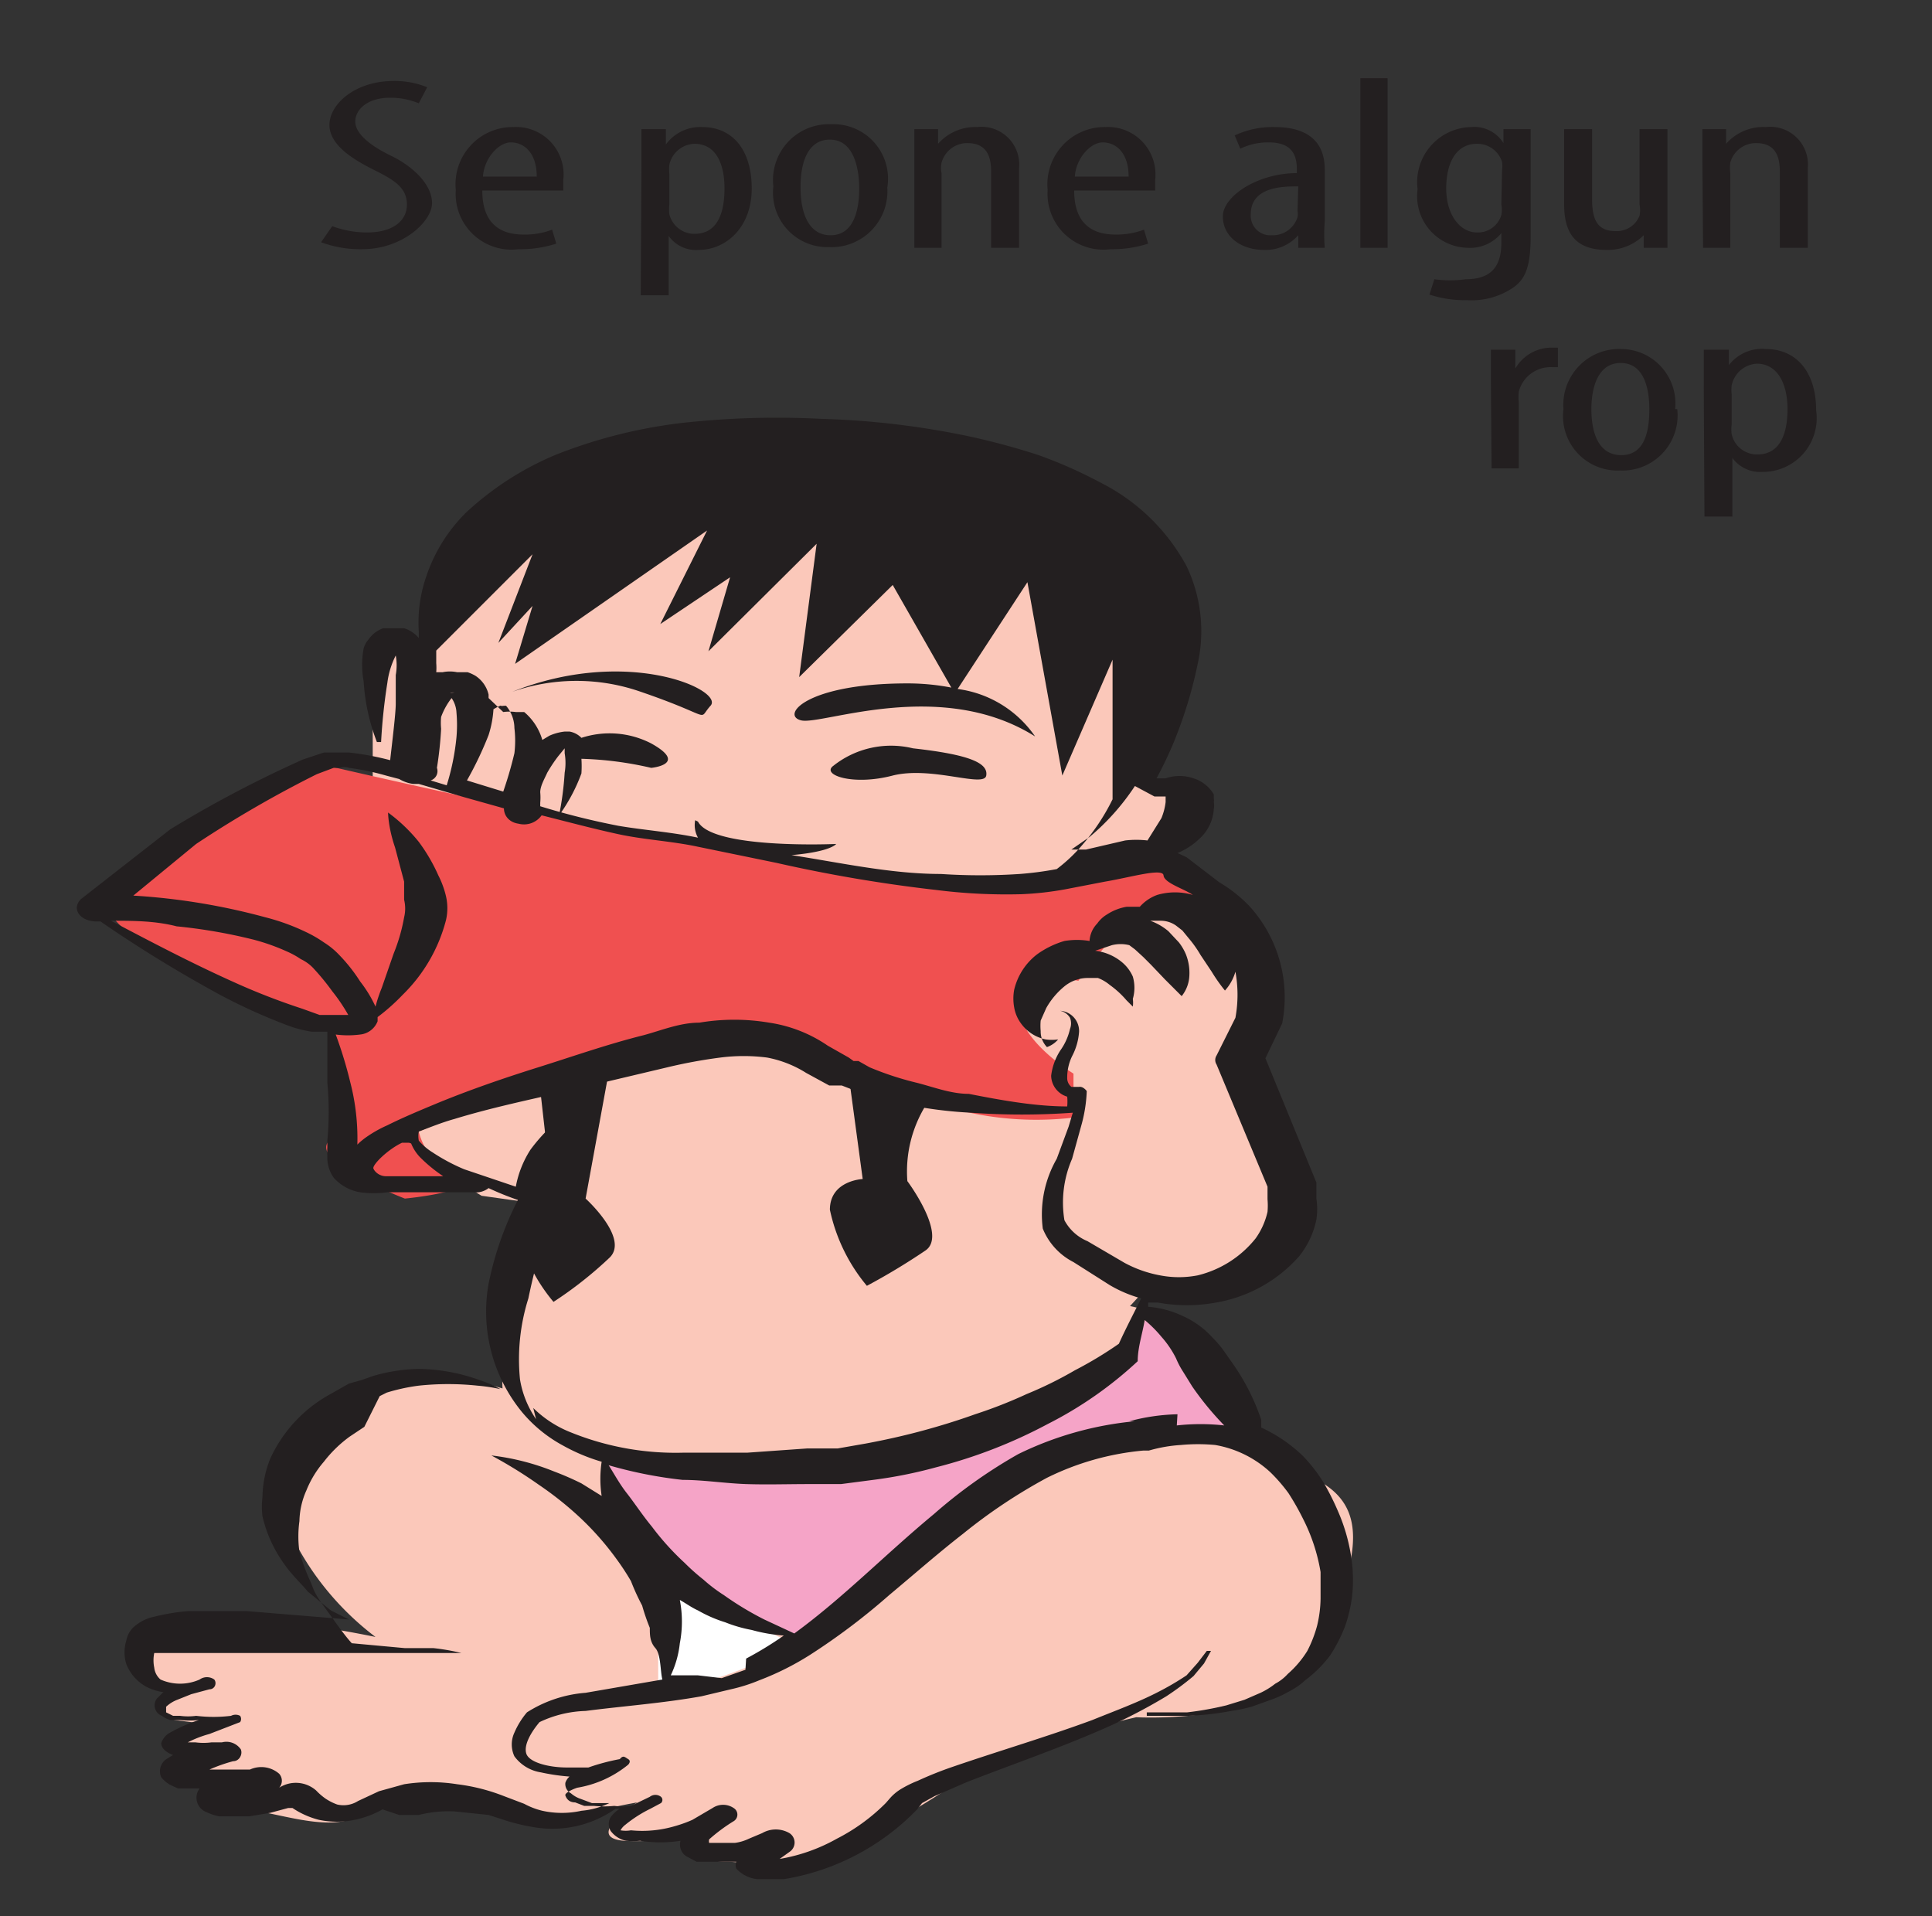 <svg id="Capa_1" data-name="Capa 1" xmlns="http://www.w3.org/2000/svg" viewBox="0 0 27.68 27.45"><rect x="0" y="0" width="27.68" height="27.45" fill="#333333" stroke="none"/><defs><style>.cls-1{fill:#fbc8ba;}.cls-2{fill:#f05050;}.cls-3{fill:#fff;}.cls-4{fill:#f5a4c7;}.cls-5,.cls-6{fill:#231f20;}.cls-6{fill-rule:evenodd;}</style></defs><title>4-30meses</title><path class="cls-1" d="M5.34,9.62v1.7s-.17,4.09.42,4.81a4.21,4.21,0,0,0,1.14,1l.71.1S7.38,19,7.27,19.36a1.37,1.37,0,0,0-.07.53s-1.36-.42-1.88,0S3.78,21.14,4.18,22a4.09,4.09,0,0,0,1.2,1.45s-3.23-.68-3.26,0,.23.64.34.67-.51.46.12.53l.64.08s-.79,0-.63.36.33.76.87.82,1.16.31,1.6.14a3.54,3.54,0,0,1,1.54-.29c.74,0,1,.48,1.34.35a10.21,10.21,0,0,1,1.19-.29s-.78.5-.19.55a3.2,3.2,0,0,0,1.17-.15s-.21.45.28.45.39.17.95.08a10.34,10.34,0,0,0,2.42-1.25,11.28,11.28,0,0,1,2.52-.9s2.22.13,2.66-1,.73-1.92,0-2.36-1.32-.66-1.32-.77a3.19,3.19,0,0,0-.43-1.11,1.61,1.61,0,0,0-1-.65l.23-.25s2.12-.14,2.11-1.11-.75-1.66-.69-2.33.25-1.06,0-1.47a9.28,9.28,0,0,0-1.29-1.23s.8-.64.51-.89a1.32,1.32,0,0,0-.85-.17s1.27-2.12-.36-3S9,6.32,8.28,6.73a11.91,11.91,0,0,0-2,2.1l-.15.62s-.75-.28-.75.17"/><path class="cls-2" d="M1.48,12.91S4,10.81,4.82,11s5.39,1.22,7.08,1.45a11.08,11.08,0,0,0,3.33.11c1-.12,1.39-.28,1.68,0s.87.88.87.88-.87-.69-1.21-.41a2.7,2.7,0,0,0-.41.41.43.43,0,0,0-.37.17c-.17.2-.34.44-.34.44s-.74-.15-.83.33.76,1,.76,1v.49l0,.14A4.56,4.56,0,0,1,13,15.65c-1.49-.48-2.18-1-2.86-.76s-2.49.31-3.09.73A5.36,5.36,0,0,1,6,16.21a.92.92,0,0,0,.52.62c.47.23-.72.34-.72.34s-1.33-.51-1.1-.81.07-1.74.07-1.74-3.22-.93-3.24-1.71"/><path class="cls-3" d="M9.44,22.64l2,.94s-.81.35-1.2.47a3,3,0,0,1-.81.13V22.64"/><path class="cls-4" d="M8.68,20.78a3.33,3.33,0,0,0,.94,1.86,4.64,4.64,0,0,0,1.85.85,22.29,22.29,0,0,1,3.63-2.58,12.22,12.22,0,0,1,2.76-.35,6,6,0,0,0-.8-1.12,7.31,7.31,0,0,1-.64-.7s.08.65-1,1.11-3,1.51-5,1.26-1.74-.33-1.74-.33"/><path class="cls-5" d="M16.87,20.26h0a2.88,2.88,0,0,0-.69.1l.08,0a4.82,4.82,0,0,0-1.67.47,7.2,7.2,0,0,0-1.21.86c-.7.58-1.3,1.2-2,1.71l-.43-.2a4.47,4.47,0,0,1-.58-.35,2.21,2.21,0,0,1-.29-.22,3.08,3.08,0,0,1-.27-.24,3.81,3.81,0,0,1-.47-.52c-.14-.17-.25-.34-.36-.48s-.2-.31-.26-.4a6.22,6.22,0,0,0,1.06.21c.3,0,.61.05.91.06s.59,0,.91,0l.45,0,.46-.06a6.52,6.52,0,0,0,.9-.18,7.1,7.1,0,0,0,1.6-.62,5.59,5.59,0,0,0,1.29-.9v0l0,0c0-.2.07-.4.1-.59a1.78,1.78,0,0,1,.24.24,1.41,1.41,0,0,1,.21.31,1.18,1.18,0,0,0,.1.19l.13.21a4.29,4.29,0,0,0,.46.56,3.07,3.07,0,0,0-.68,0m-6.18,3.5h0l-.34.12L10,24,9.61,24a1.42,1.42,0,0,0,.13-.46,1.63,1.63,0,0,0,0-.62c.09.05.17.11.26.15a1.92,1.92,0,0,0,.39.17,2,2,0,0,0,.38.11,2.34,2.34,0,0,0,.46.08A5.25,5.25,0,0,1,10.69,23.76Zm-3-3.59h0a1.4,1.4,0,0,1-.23-.57,2.9,2.9,0,0,1,.12-1.16,9.65,9.65,0,0,1,.32-1.17h0c0-.05,0-.09,0-.13L7.94,17c.08-.1.15-.21.23-.32A4.7,4.7,0,0,0,8.52,16a1.75,1.75,0,0,0,.11-.33,2.4,2.4,0,0,0-.41.21,2.46,2.46,0,0,0-.62.59,1.47,1.47,0,0,0-.21.53l-.74-.25a2.73,2.73,0,0,1-.45-.24A.86.86,0,0,1,6,16.34.35.35,0,0,1,6,16.21c.16-.06.33-.13.51-.18.49-.15,1-.26,1.53-.38l1.52-.36a7.19,7.19,0,0,1,.76-.14,2.62,2.62,0,0,1,.67,0,1.61,1.61,0,0,1,.56.22l.33.18.08,0,.1,0,.18.07a6.09,6.09,0,0,0,1.67.32,10.15,10.15,0,0,0,1.46,0l-.06.2-.17.46a1.6,1.6,0,0,0-.2,1,.93.93,0,0,0,.44.48l.52.33a1.85,1.85,0,0,0,.45.19c-.11.22-.22.43-.32.65a5.54,5.54,0,0,1-.63.38,5.52,5.52,0,0,1-.69.34,6.67,6.67,0,0,1-.74.29c-.25.09-.51.17-.77.24s-.53.13-.8.18l-.4.07-.44,0-.85.06H9.8a4,4,0,0,1-1.62-.29A1.6,1.6,0,0,1,7.64,20.17ZM5.89,16.38h0a.63.63,0,0,0,.13.2,2.16,2.16,0,0,0,.33.27l-.25,0-.31,0-.26,0c-.09,0-.16-.06-.18-.11s.2-.27.41-.37l.1,0A.35.35,0,0,0,5.89,16.38Zm-.77.22h0a.34.34,0,0,1,0-.09l0-.12a3.21,3.21,0,0,0-.1-.88,6,6,0,0,0-.21-.69,1.34,1.34,0,0,0,.35,0,.3.3,0,0,0,.25-.19v-.06a2.86,2.86,0,0,0,.36-.32,2.3,2.3,0,0,0,.62-1.07.76.76,0,0,0,0-.34,1.33,1.33,0,0,0-.11-.3A2.5,2.5,0,0,0,6,12.06a2.34,2.34,0,0,0-.44-.42s0,.21.1.5l.13.49c0,.09,0,.18,0,.26a.53.53,0,0,1,0,.25,2.55,2.55,0,0,1-.15.52l-.17.49a2.13,2.13,0,0,0-.09.27,1.82,1.82,0,0,0-.22-.36,2.36,2.36,0,0,0-.3-.38,1.11,1.11,0,0,0-.22-.18,1.74,1.74,0,0,0-.26-.15,3.1,3.1,0,0,0-.58-.21,9.32,9.32,0,0,0-1.89-.31l.9-.74a16.31,16.31,0,0,1,1.73-1L4.78,11h.09A.19.19,0,0,1,5,11a3.58,3.58,0,0,1,.53.11l.19.05a.52.52,0,0,0,.2.07H6l.65.19.57.16s0,0,0,0h0c0,.1.07.2.21.22a.31.31,0,0,0,.33-.12c.36.09.73.19,1.1.27s.77.1,1.14.18l1.12.23a21.22,21.22,0,0,0,2.3.39,8,8,0,0,0,1.21.06,4.5,4.5,0,0,0,.63-.07l.57-.11c.36-.06.83-.2.84-.09s.29.19.42.28a.91.91,0,0,0-.51,0,.61.61,0,0,0-.25.17l0,0h-.19a.74.74,0,0,0-.28.11.45.45,0,0,0-.14.13.39.39,0,0,0-.11.25,1.08,1.08,0,0,0-.36,0,1.29,1.29,0,0,0-.39.19.9.9,0,0,0-.33.51.7.7,0,0,0,0,.25.54.54,0,0,0,.09.22.58.58,0,0,0,.36.24.61.61,0,0,0,.18,0A.37.37,0,0,1,15,15a.32.32,0,0,1-.09-.23.8.8,0,0,1,0-.15l.08-.18a1.1,1.1,0,0,1,.26-.31.53.53,0,0,1,.32-.12l.16,0a.59.59,0,0,1,.17.1,1.33,1.33,0,0,1,.24.22l.09.09a.39.39,0,0,0,0-.11.57.57,0,0,0,0-.32.56.56,0,0,0-.16-.21.73.73,0,0,0-.38-.16h0l.24-.08a.51.51,0,0,1,.25,0s0,0,0,0l.08.06.12.11.11.11.2.21.24.24a.5.5,0,0,0,.11-.29.72.72,0,0,0-.05-.31.75.75,0,0,0-.1-.17l-.15-.16a.85.85,0,0,0-.26-.15h.15a.38.38,0,0,1,.22.07l.09.07.09.11a1.66,1.66,0,0,1,.17.24l.16.24a2.41,2.41,0,0,0,.19.27.68.68,0,0,0,.15-.27,1.83,1.83,0,0,1,0,.66l-.27.54a.12.12,0,0,0,0,.13h0L18.16,17l0,.06v0l0,.12a1.08,1.08,0,0,1,0,.18,1.06,1.06,0,0,1-.17.38,1.52,1.52,0,0,1-.83.53,1.41,1.41,0,0,1-.54,0,1.72,1.72,0,0,1-.51-.18l-.53-.31a.66.66,0,0,1-.33-.3,1.57,1.57,0,0,1,.11-.88l.13-.47a2.09,2.09,0,0,0,.08-.5h0s-.05-.07-.11-.06l-.06,0-.05,0a.16.16,0,0,1-.06-.13.7.7,0,0,1,.07-.31.88.88,0,0,0,.1-.35.29.29,0,0,0-.27-.3v0a.22.22,0,0,1,.14.1.22.22,0,0,1,0,.16.85.85,0,0,1-.14.31.86.86,0,0,0-.13.36.32.32,0,0,0,.23.3.74.74,0,0,1,0,.14c-.48,0-1-.1-1.41-.18-.26,0-.51-.1-.75-.16a4.39,4.39,0,0,1-.67-.22l-.16-.09-.07,0-.07-.05-.3-.17a2,2,0,0,0-.84-.33,3,3,0,0,0-1,0c-.28,0-.54.11-.8.18-.52.13-1,.3-1.51.46s-1,.33-1.46.52c-.24.1-.48.2-.7.31a1.77,1.77,0,0,0-.33.19c-.09.07-.21.17-.18.31l0,0h0A.18.18,0,0,1,5.12,16.6Zm-.79-2.15h0a9.56,9.56,0,0,1-1-.39c-.6-.27-1.17-.57-1.74-.87.31,0,.63,0,.94.08a7.65,7.65,0,0,1,1.1.19,3,3,0,0,1,.48.17,1.2,1.2,0,0,1,.2.11.59.59,0,0,1,.17.12,3.39,3.39,0,0,1,.28.34,2.55,2.55,0,0,1,.23.34H4.87l-.29,0Zm3.81-3.77ZM7,10.53H7a1.51,1.51,0,0,0,.07-.37s.1-.06.11-.05,0,0,.07,0l0,0s0,0,0,0l0,0a.5.5,0,0,1,.12.32,1.5,1.5,0,0,1,0,.36,5.7,5.7,0,0,1-.16.55l-.52-.16h0A5.1,5.1,0,0,0,7,10.53Zm-.49-.61h0C6.42,9.93,6.45,9.92,6.49,9.92Zm0,0ZM6.26,11h0a5.32,5.32,0,0,0,.06-.56.88.88,0,0,1,0-.17A1,1,0,0,1,6.47,10l0,0a.4.4,0,0,1,.07.21,2,2,0,0,1,0,.35,3.38,3.38,0,0,1-.14.69l-.23-.07A.14.14,0,0,0,6.26,11Zm3.7.75h0A.37.37,0,0,0,10,12h0c-.38-.08-.79-.11-1.14-.17a10.78,10.78,0,0,1-1.12-.28v-.05a.83.83,0,0,0,0-.15c0-.09.06-.19.1-.28A2.1,2.1,0,0,1,8,10.83l.09-.11,0,0s-.05,0,0,0h0s0,0,0,.07a.83.83,0,0,1,0,.28,4.44,4.44,0,0,1-.08.61h0a2.48,2.48,0,0,0,.32-.6,1.55,1.55,0,0,0,0-.21,5,5,0,0,1,1,.13s.54-.05,0-.35a1.3,1.3,0,0,0-1-.08s0,0,0,0a.31.31,0,0,0-.17-.09l-.06,0H8.09a.73.73,0,0,0-.22.06l-.1.06v0a.82.82,0,0,0-.26-.4l-.07,0s0,0-.05,0h0a.69.69,0,0,0-.18,0L7,10s0,0,0-.05a.44.44,0,0,0-.19-.27.58.58,0,0,0-.11-.05l-.07,0H6.55a.51.51,0,0,0-.21,0l-.09,0a.79.79,0,0,0,0-.13V9.32L7.63,7.94,7.14,9.21l.49-.53-.25.83L10.13,7.6,9.46,8.94l1-.67-.31,1.06L11.7,7.79,11.45,9.7l1.34-1.32.84,1.47A3.3,3.3,0,0,0,13,9.79c-1.45,0-1.82.46-1.52.53s2-.62,3.35.23a1.6,1.6,0,0,0-1.11-.68l1-1.53.5,2.77.72-1.66v2a3.05,3.05,0,0,1-.43.65,2.28,2.28,0,0,1-.37.35h0a4.81,4.81,0,0,1-.53.07,8.54,8.54,0,0,1-1.13,0c-.71,0-1.43-.16-2.14-.27.57-.05.64-.16.64-.16S10.21,12.17,10,11.77Zm6.58-.34h.16c.05,0,.06,0,0,0s0,0,0,0v0h0v0s0,.07,0,.08a.87.87,0,0,1-.06.23l-.15.24-.05.08a1.39,1.39,0,0,0-.32,0l-.56.13-.21,0,.26-.18a3.37,3.37,0,0,0,.65-.73Zm2.84,11.08a2.59,2.59,0,0,0-.21-.84,3.73,3.73,0,0,0-.2-.4,2.27,2.27,0,0,0-.31-.4,2.18,2.18,0,0,0-.59-.4l0-.11a3.15,3.15,0,0,0-.39-.78l-.14-.2a1.51,1.51,0,0,0-.17-.2,1.27,1.27,0,0,0-.43-.31,1.42,1.42,0,0,0-.49-.13s0,0,0-.06l.14,0a2.31,2.31,0,0,0,.83,0A2.05,2.05,0,0,0,18.61,18a1.23,1.23,0,0,0,.25-.53,1,1,0,0,0,0-.3l0-.12V17l0-.06-.73-1.78.24-.5h0a.08.08,0,0,1,0,0,1.94,1.94,0,0,0-.47-1.68,2,2,0,0,0-.43-.34L17,12.28l-.13-.06a1,1,0,0,0,.32-.21.62.62,0,0,0,.2-.42.25.25,0,0,0,0-.1v0a.12.12,0,0,0,0-.05l0-.06a.51.51,0,0,0-.29-.23.61.61,0,0,0-.4,0l-.13,0a5.64,5.64,0,0,0,.26-.55,6.33,6.33,0,0,0,.34-1.14,2.16,2.16,0,0,0-.17-1.35,2.86,2.86,0,0,0-1.22-1.19,6.64,6.64,0,0,0-.9-.4,10.07,10.07,0,0,0-1-.27A11.85,11.85,0,0,0,11.76,6a12.33,12.33,0,0,0-2,.06,7.17,7.17,0,0,0-1.81.46,4.35,4.35,0,0,0-1.27.82,2.32,2.32,0,0,0-.58.94A2,2,0,0,0,6,9.05s0,.06,0,.09A.45.45,0,0,0,5.79,9H5.57l-.08,0a.43.43,0,0,0-.21.16.33.33,0,0,0-.07.13,1.29,1.29,0,0,0,0,.47,2.88,2.88,0,0,0,.19.87h.06a8.17,8.17,0,0,1,.09-.85,1.19,1.19,0,0,1,.12-.39l0,0a.78.78,0,0,1,0,.28c0,.14,0,.27,0,.41s-.05.54-.08.81A4.07,4.07,0,0,0,5,10.78l-.17,0h-.1l-.09,0-.3.1a16.9,16.9,0,0,0-1.9,1h0l-1.28,1A.19.19,0,0,0,1.1,13c0,.11.11.19.26.2h.08q.81.56,1.71,1.05a8.18,8.18,0,0,0,1,.45,1.67,1.67,0,0,0,.32.08l.22,0c0,.24,0,.49,0,.73a4.52,4.52,0,0,1,0,.83l0,.09a1.3,1.3,0,0,0,0,.13.5.5,0,0,0,.09.31.65.65,0,0,0,.38.21,1.44,1.44,0,0,0,.39,0l.3,0h.31l.63,0h0a.29.29,0,0,0,.21-.06,4.08,4.08,0,0,0,.42.17A4.64,4.64,0,0,0,7,18.39a2.27,2.27,0,0,0,.48,1.84,2,2,0,0,0,.59.48,2.66,2.66,0,0,0,.55.23,1.64,1.64,0,0,0,0,.49h0l-.29-.18a4.21,4.21,0,0,0-.39-.17,3.46,3.46,0,0,0-.9-.23,6.53,6.53,0,0,1,.68.42,4.85,4.85,0,0,1,.59.47,4.15,4.15,0,0,1,.52.59,3.53,3.53,0,0,1,.21.32A3.18,3.18,0,0,0,9.2,23a3,3,0,0,0,.11.32c0,.1,0,.2.08.29s.07.34.1.45v0l-1.1.19a1.82,1.82,0,0,0-.84.28,1.15,1.15,0,0,0-.18.29.4.4,0,0,0,0,.34.58.58,0,0,0,.38.23,2.9,2.9,0,0,0,.41.06.2.2,0,0,0-.06.09.15.15,0,0,0,.08.15.41.41,0,0,0,.14.08l.16.06.16,0h.09a1.14,1.14,0,0,1-.4.11,1.3,1.3,0,0,1-.56,0,1.06,1.06,0,0,1-.26-.1l-.29-.11a2.74,2.74,0,0,0-.67-.17,2.43,2.43,0,0,0-.76,0l-.36.1-.3.14a.39.39,0,0,1-.3.05.79.79,0,0,1-.16-.08.87.87,0,0,1-.14-.12h0A.44.44,0,0,0,4,25.61H4a.15.15,0,0,0,0-.2.39.39,0,0,0-.42-.06H3a2.3,2.3,0,0,1,.34-.12h0c.09,0,.14-.1.11-.17a.25.25,0,0,0-.27-.1h0l-.15,0h0a.88.88,0,0,1-.23,0H2.69A1.58,1.58,0,0,1,3,24.84l.44-.17h0a.08.08,0,0,0,0-.09.14.14,0,0,0-.13,0,2.07,2.07,0,0,1-.5,0,.85.85,0,0,1-.23,0l-.1,0-.1-.05s0,0,0-.08a.49.49,0,0,1,.16-.1l.2-.08.26-.07h0c.08,0,.11-.09.07-.14a.18.18,0,0,0-.21,0h0a.69.69,0,0,1-.56,0,.26.26,0,0,1-.09-.17.52.52,0,0,1,0-.21s0,0,0,0h0l.07,0,.32,0h.77c.52,0,1.08,0,1.62,0l.82,0h.4c.14,0,.28,0,.4,0l0,0a3.06,3.06,0,0,0-.4-.07l-.41,0-.76-.07h0c-.11-.12-.24-.31-.4-.53s-.14-.24-.2-.37a2.86,2.86,0,0,1-.15-.41,1.6,1.6,0,0,1,0-.44,1.13,1.13,0,0,1,.1-.44,1.46,1.46,0,0,1,.25-.41,1.81,1.81,0,0,1,.37-.36l.21-.14L5.44,20l.1-.05A2.75,2.75,0,0,1,6,19.85a4,4,0,0,1,.84,0,2.47,2.47,0,0,1,.33.05,1.79,1.79,0,0,0-.3-.13A2.65,2.65,0,0,0,6,19.61a2.5,2.5,0,0,0-.65.1l-.17.06L5,19.82l-.3.17a2,2,0,0,0-.83.91,1.54,1.54,0,0,0-.11.55,1.12,1.12,0,0,0,0,.27,2,2,0,0,0,.08.26,1.94,1.94,0,0,0,.25.45c.1.14.23.26.32.37l.33.27L5,23.2l-1.46-.12c-.28,0-.56,0-.85,0a3,3,0,0,0-.48.08.61.61,0,0,0-.26.12.35.35,0,0,0-.14.22.57.57,0,0,0,0,.34.64.64,0,0,0,.28.32.73.73,0,0,0,.25.08l-.09.09a.16.16,0,0,0,.07.25.34.34,0,0,0,.12.06l.14,0a1.26,1.26,0,0,0,.27,0,2.27,2.27,0,0,0-.43.19.27.27,0,0,0-.11.14c0,.1.13.16.17.17h0l-.08.05a.21.21,0,0,0-.09.27.45.45,0,0,0,.13.11l.11.05.18,0,.13,0h0l0,0a.22.22,0,0,0,.1.34.76.76,0,0,0,.18.06h.43l.3-.05.26-.07.06,0a1.21,1.21,0,0,0,.38.17,1.24,1.24,0,0,0,.51,0,1.34,1.34,0,0,0,.4-.15L5.72,26,6,26a1.74,1.74,0,0,1,.52-.05L7,26l.28.09a2.84,2.84,0,0,0,.34.08,1.57,1.57,0,0,0,1.2-.26h.06l0,0a.49.49,0,0,0-.13.12.19.19,0,0,0,0,.2.37.37,0,0,0,.22.14,1,1,0,0,0,.2,0,1.88,1.88,0,0,0,.58,0,.2.2,0,0,0,.08.22l.15.08.07,0,.2,0h.18l.12,0a.13.13,0,0,0,0,.1.48.48,0,0,0,.3.15h.38a3.42,3.42,0,0,0,1.91-1l.07-.09,0,0,.18-.1.46-.2c.64-.25,1.31-.48,1.95-.76a7.78,7.78,0,0,0,.91-.47,4,4,0,0,0,.39-.29l.15-.18.1-.18h-.06l-.13.17L17,24a4,4,0,0,1-.41.24c-.29.15-.62.27-.94.4-.65.24-1.33.44-2,.67a5.21,5.21,0,0,0-.5.2,1.58,1.58,0,0,0-.26.13.69.69,0,0,0-.13.11l-.07.08a2.75,2.75,0,0,1-.7.51,2.52,2.52,0,0,1-.82.29l.14-.1h0a.16.16,0,0,0,0-.27.39.39,0,0,0-.39,0h0l-.19.08a.66.66,0,0,1-.2.06l-.22,0h-.15a.1.1,0,0,1,0-.05,2.45,2.45,0,0,1,.35-.26h0a.11.11,0,0,0,0-.19.27.27,0,0,0-.3,0h0l-.29.17a1.84,1.84,0,0,1-.25.09,1.65,1.65,0,0,1-.63.06.44.44,0,0,1-.15,0l0,0s0,0,0,0a.25.25,0,0,1,.07-.08,1.85,1.85,0,0,1,.36-.23l.15-.08h0l0,0a.06.06,0,0,0,0-.09.13.13,0,0,0-.16,0h0l-.27.13a1,1,0,0,1-.24,0,1.43,1.43,0,0,1-.29,0l-.14,0-.13-.05c-.1,0-.13-.07-.14-.1s.08-.08.17-.11h0A1.56,1.56,0,0,0,9,25.28s.05-.05,0-.08-.07-.06-.12,0a3,3,0,0,0-.45.12l-.31,0c-.25,0-.54-.07-.58-.2s.08-.32.19-.45a1.63,1.63,0,0,1,.66-.16c.54-.07,1.1-.11,1.66-.21l.42-.1a2.41,2.41,0,0,0,.41-.13,4,4,0,0,0,.72-.36,9.43,9.43,0,0,0,1.14-.86c.36-.3.7-.6,1.06-.88A7.75,7.75,0,0,1,15,21.17a3.9,3.9,0,0,1,1.38-.39h.08a2.1,2.1,0,0,1,.46-.08,2.63,2.63,0,0,1,.49,0,1.55,1.55,0,0,1,.79.39,2.32,2.32,0,0,1,.26.3,3.71,3.71,0,0,1,.21.37,2.61,2.61,0,0,1,.25.76c0,.13,0,.26,0,.38a1.74,1.74,0,0,1-.05.39,1.78,1.78,0,0,1-.14.36,1.44,1.44,0,0,1-.28.33.66.66,0,0,1-.18.14,1.07,1.07,0,0,1-.21.13l-.23.1-.26.08a4.65,4.65,0,0,1-.56.1c-.19,0-.39,0-.58,0v.05c.2,0,.4,0,.6,0a4.22,4.22,0,0,0,.61-.07,2.47,2.47,0,0,0,.29-.06l.28-.1a1.57,1.57,0,0,0,.26-.12,1,1,0,0,0,.23-.16,1.75,1.75,0,0,0,.36-.36,2.27,2.27,0,0,0,.21-.41,2.13,2.13,0,0,0,.1-.42A2.06,2.06,0,0,0,19.38,22.51Z"/><path class="cls-5" d="M7.34,9.91l-.07,0,.07,0"/><path class="cls-5" d="M7.34,9.91a2.79,2.79,0,0,1,1.84,0c1.08.37.8.42,1,.2S9,9.25,7.34,9.91"/><path class="cls-5" d="M12.79,11.11c.56-.14,1.31.18,1.34,0s-.24-.3-1.05-.39a1.33,1.33,0,0,0-1.14.25c-.18.13.28.29.85.14"/><path class="cls-5" d="M4.76,3.24a1.44,1.44,0,0,0,.5.09c.36,0,.57-.16.57-.4s-.18-.35-.46-.49-.65-.35-.65-.65.37-.63.92-.63a1.23,1.23,0,0,1,.48.09L6,1.48a1.06,1.06,0,0,0-.41-.08c-.34,0-.5.18-.5.34s.18.33.51.49.59.42.59.68-.42.66-1,.66a1.61,1.61,0,0,1-.59-.1Z"/><path class="cls-5" d="M7.69,2.53h0c0-.34-.18-.49-.37-.49s-.39.25-.4.49Zm-.78.2c0,.52.31.63.59.63a1.08,1.08,0,0,0,.41-.07l.06.2a1.66,1.66,0,0,1-.54.08.8.8,0,0,1-.9-.85.82.82,0,0,1,.83-.9.68.68,0,0,1,.71.76v.15Z"/><path class="cls-5" d="M9.59,2.93h0a.61.61,0,0,0,0,.14.37.37,0,0,0,.36.28c.33,0,.43-.3.43-.65s-.12-.64-.43-.64a.38.38,0,0,0-.36.3.62.62,0,0,0,0,.13Zm-.4-.55c0-.26,0-.41,0-.53h.35l0,.22h0a.61.61,0,0,1,.52-.25c.43,0,.71.32.71.88s-.37.88-.76.88a.48.48,0,0,1-.43-.2h0v.85h-.4Z"/><path class="cls-5" d="M11.47,2.7h0c0,.28.08.67.43.67s.41-.4.41-.67S12.24,2,11.89,2s-.42.4-.42.66m1.24,0a.8.8,0,0,1-.83.88.78.78,0,0,1-.8-.87.8.8,0,0,1,.83-.89A.78.78,0,0,1,12.71,2.7Z"/><path class="cls-5" d="M13.1,2.29c0-.2,0-.3,0-.44h.34l0,.21h0A.71.71,0,0,1,14,1.82a.54.54,0,0,1,.6.59V3.55h-.4V2.46c0-.2-.05-.41-.34-.41a.38.38,0,0,0-.37.28.34.34,0,0,0,0,.15V3.55H13.1Z"/><path class="cls-5" d="M16.17,2.53h0c0-.34-.18-.49-.37-.49s-.39.25-.4.49Zm-.78.2c0,.52.31.63.59.63a1.12,1.12,0,0,0,.41-.07l.06.2a1.66,1.66,0,0,1-.54.08.8.8,0,0,1-.9-.85.82.82,0,0,1,.83-.9.68.68,0,0,1,.71.76v.15Z"/><path class="cls-5" d="M18.6,2.67h0c-.21,0-.68,0-.68.4a.28.28,0,0,0,.3.3.37.37,0,0,0,.37-.26.28.28,0,0,0,0-.09Zm0,.88,0-.18h0a.62.62,0,0,1-.49.21c-.33,0-.59-.19-.59-.48s.5-.62,1.06-.62V2.42c0-.22-.09-.38-.4-.38a.91.91,0,0,0-.41.09l-.08-.19a1.28,1.28,0,0,1,.57-.12c.5,0,.72.23.72.61v.74a2.36,2.36,0,0,0,0,.38Z"/><rect class="cls-5" x="19.49" y="1.12" width="0.39" height="2.43"/><path class="cls-5" d="M21.52,2.44h0a.43.43,0,0,0,0-.12.37.37,0,0,0-.36-.26c-.29,0-.44.26-.44.64s.2.63.44.63a.35.35,0,0,0,.35-.25.4.4,0,0,0,0-.15Zm.41-.59c0,.12,0,.27,0,.53v1c0,.45-.08.62-.25.74a1.06,1.06,0,0,1-.66.18,1.62,1.62,0,0,1-.54-.08L20.55,4A1.59,1.59,0,0,0,21,4c.31,0,.51-.13.51-.52V3.34h0a.58.58,0,0,1-.48.21.74.74,0,0,1-.72-.84.79.79,0,0,1,.77-.89.49.49,0,0,1,.46.23h0l0-.2Z"/><path class="cls-5" d="M23.89,3.09c0,.19,0,.33,0,.46h-.34l0-.18h0a.73.73,0,0,1-.53.21c-.44,0-.61-.23-.61-.65V1.85h.4v1c0,.27.06.46.33.46a.35.35,0,0,0,.35-.22.41.41,0,0,0,0-.16V1.85h.4Z"/><path class="cls-5" d="M24.39,2.29c0-.2,0-.3,0-.44h.34l0,.21h0a.71.71,0,0,1,.57-.24.54.54,0,0,1,.6.59V3.55h-.4V2.46c0-.2-.05-.41-.34-.41a.38.38,0,0,0-.37.28.61.61,0,0,0,0,.15V3.55h-.39Z"/><path class="cls-5" d="M21.36,5.45c0-.15,0-.31,0-.44h.35l0,.27h0a.6.6,0,0,1,.53-.3h.08v.28h-.08a.47.47,0,0,0-.48.35.78.78,0,0,0,0,.16v.94h-.39Z"/><path class="cls-5" d="M22.8,5.86h0c0,.28.07.66.43.66s.4-.4.4-.66-.06-.66-.41-.66-.42.4-.42.66m1.23,0a.79.79,0,0,1-.82.88.78.78,0,0,1-.81-.88A.8.8,0,0,1,23.23,5,.78.78,0,0,1,24,5.86Z"/><path class="cls-5" d="M24.81,6.08h0a.53.53,0,0,0,0,.14.37.37,0,0,0,.37.29c.33,0,.43-.31.43-.65s-.13-.65-.44-.65a.39.39,0,0,0-.36.31.57.57,0,0,0,0,.13Zm-.4-.54c0-.26,0-.41,0-.53h.36l0,.22h0A.6.6,0,0,1,25.3,5c.43,0,.72.32.72.88a.77.77,0,0,1-.77.88.49.49,0,0,1-.43-.2h0v.84h-.4Z"/><path class="cls-6" d="M13.26,15.84A1.8,1.8,0,0,0,13,16.92s.59.79.25,1a9.32,9.32,0,0,1-.83.5,2.51,2.51,0,0,1-.53-1.09c0-.42.47-.44.47-.44l-.2-1.48Z"/><path class="cls-6" d="M8.74,15.26l-.35,1.91s.62.56.35.84a5.63,5.63,0,0,1-.81.64,2.47,2.47,0,0,1-.47-.86c-.14-.48.38-1.29.38-1.29l-.09-.8Z"/></svg>